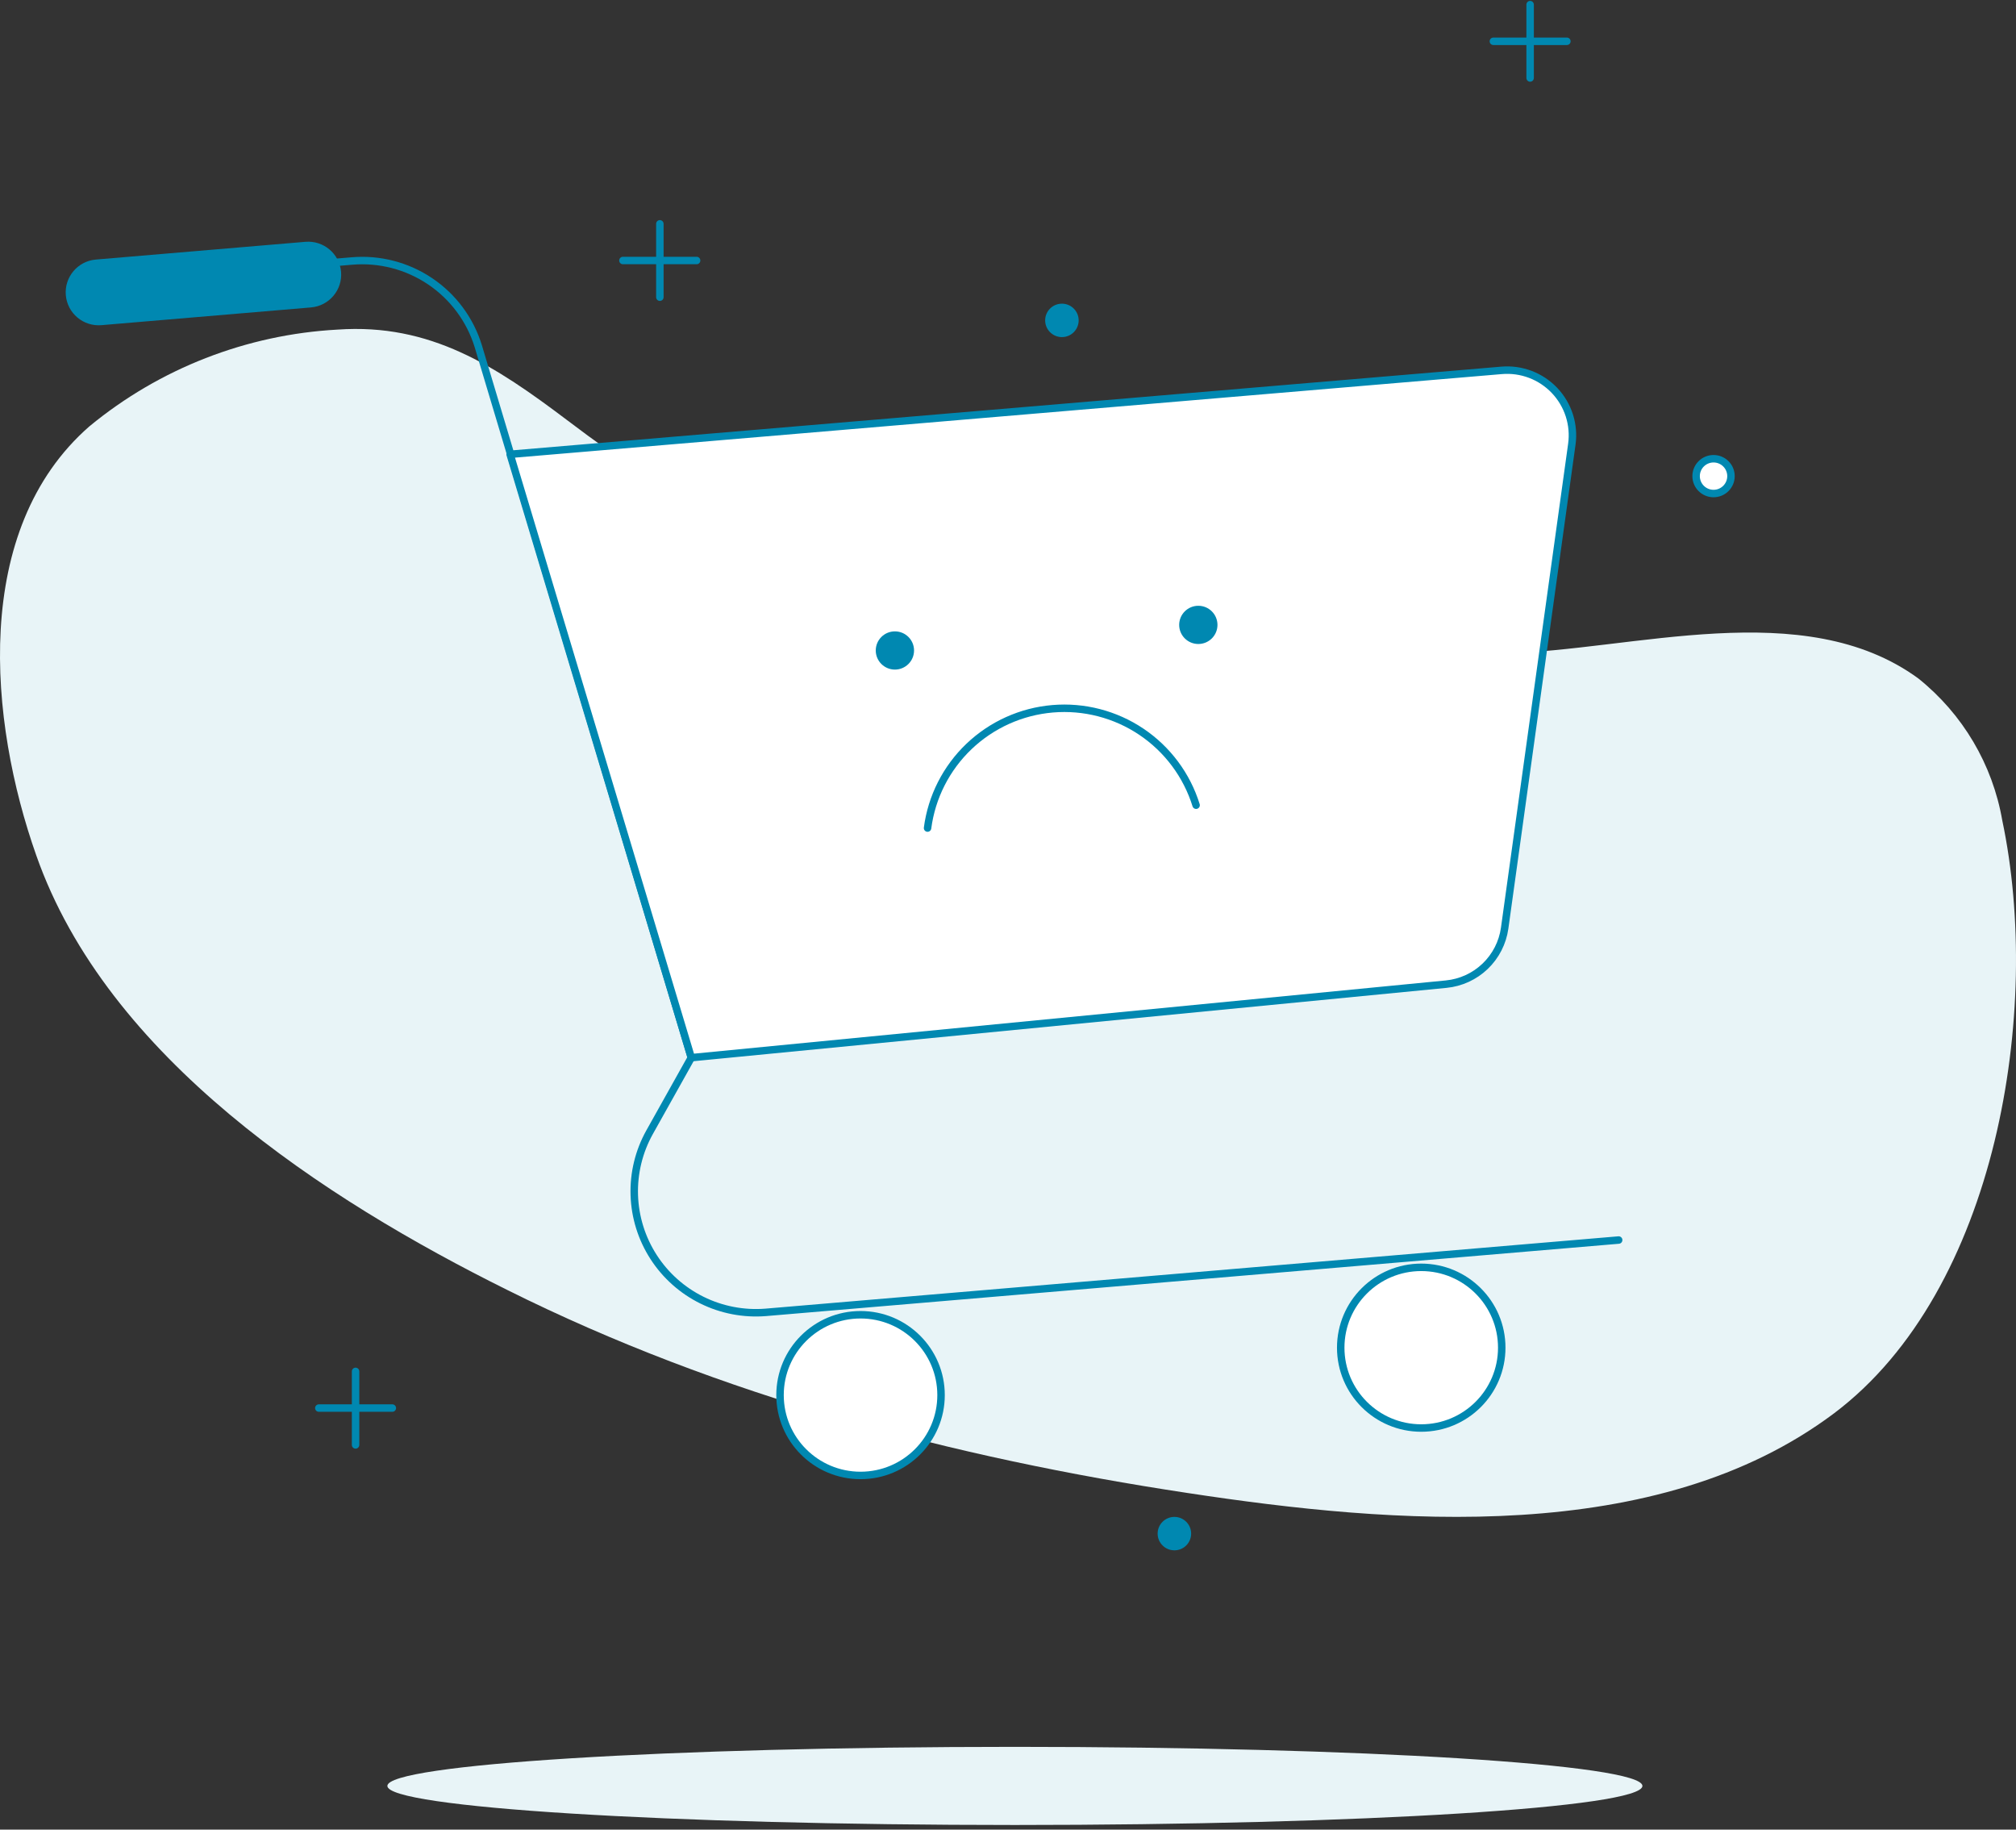 <svg width="270" height="245" viewBox="0 0 270 245" fill="none" xmlns="http://www.w3.org/2000/svg">
<rect x="0" y="0" width="270" height="245" fill="#333333" stroke="none"/>
<path d="M181.895 87.835C162.733 87.835 143.227 87.058 124.981 81.987C107.078 77.03 90.64 67.413 75.988 56.288C66.395 49.047 57.672 43.268 45.218 44.136C33.034 44.794 21.383 49.333 11.976 57.088C-3.867 70.931 -1.486 96.584 4.856 114.539C14.38 141.654 43.364 160.546 67.998 172.767C96.455 186.952 127.728 195.199 159.07 199.927C186.543 204.108 221.846 207.123 245.655 189.237C267.519 172.767 273.517 135.212 268.16 109.856C266.86 102.365 262.863 95.607 256.919 90.85C241.557 79.634 218.64 87.127 201.378 87.493C194.968 87.63 188.443 87.79 181.895 87.835Z" fill="#E8F4F7"/>
<path d="M135.924 244.381C182.341 244.381 219.968 242.039 219.968 239.15C219.968 236.261 182.341 233.918 135.924 233.918C89.508 233.918 51.88 236.261 51.88 239.15C51.88 242.039 89.508 244.381 135.924 244.381Z" fill="#E8F4F7"/>
<path d="M17.333 37.466L47.095 34.953C50.807 34.629 54.517 35.586 57.605 37.666C60.693 39.745 62.972 42.819 64.06 46.375L92.586 141.631L87 151.614C85.565 154.186 84.856 157.098 84.95 160.041C85.044 162.983 85.936 165.844 87.532 168.32C89.127 170.796 91.366 172.794 94.01 174.1C96.654 175.406 99.604 175.972 102.545 175.737L216.786 166.051" stroke="#0088B1" stroke-linecap="round" stroke-linejoin="round"/>
<path d="M68.318 60.834L201.104 49.595C202.412 49.483 203.728 49.667 204.956 50.132C206.183 50.597 207.29 51.332 208.193 52.282C209.097 53.232 209.775 54.373 210.177 55.62C210.578 56.868 210.693 58.189 210.513 59.486L201.516 124.293C201.243 126.237 200.322 128.034 198.902 129.393C197.482 130.752 195.645 131.595 193.686 131.786L92.586 141.631L68.318 60.834Z" fill="white" stroke="#0088B1" stroke-linecap="round" stroke-linejoin="round"/>
<path d="M115.251 197.575C121.206 197.575 126.034 192.758 126.034 186.815C126.034 180.873 121.206 176.056 115.251 176.056C109.296 176.056 104.468 180.873 104.468 186.815C104.468 192.758 109.296 197.575 115.251 197.575Z" fill="white" stroke="#0088B1" stroke-linecap="round" stroke-linejoin="round"/>
<path d="M190.344 191.224C196.299 191.224 201.127 186.407 201.127 180.465C201.127 174.523 196.299 169.706 190.344 169.706C184.388 169.706 179.561 174.523 179.561 180.465C179.561 186.407 184.388 191.224 190.344 191.224Z" fill="white" stroke="#0088B1" stroke-linecap="round" stroke-linejoin="round"/>
<path d="M40.901 32.381L12.843 34.756C10.411 34.962 8.607 37.096 8.814 39.522C9.02 41.948 11.158 43.748 13.59 43.542L41.649 41.167C44.08 40.961 45.884 38.827 45.678 36.401C45.471 33.975 43.333 32.175 40.901 32.381Z" fill="#0088B1"/>
<path d="M124.226 110.884C124.773 106.715 126.733 102.858 129.779 99.953C132.825 97.048 136.775 95.269 140.974 94.911C145.173 94.554 149.368 95.64 152.864 97.988C156.359 100.337 158.945 103.807 160.192 107.823" stroke="#0088B1" stroke-linecap="round" stroke-linejoin="round"/>
<path d="M160.489 86.236C161.906 86.236 163.054 85.091 163.054 83.678C163.054 82.265 161.906 81.119 160.489 81.119C159.073 81.119 157.925 82.265 157.925 83.678C157.925 85.091 159.073 86.236 160.489 86.236Z" fill="#0088B1"/>
<path d="M119.853 89.663C121.269 89.663 122.417 88.517 122.417 87.104C122.417 85.691 121.269 84.546 119.853 84.546C118.437 84.546 117.289 85.691 117.289 87.104C117.289 88.517 118.437 89.663 119.853 89.663Z" fill="#0088B1"/>
<path d="M47.622 183.64V193.486" stroke="#0088B1" stroke-linecap="round" stroke-linejoin="round"/>
<path d="M42.7 188.552H52.544" stroke="#0088B1" stroke-linecap="round" stroke-linejoin="round"/>
<path d="M204.927 0.619V10.442" stroke="#0088B1" stroke-linecap="round" stroke-linejoin="round"/>
<path d="M200.005 5.531H209.849" stroke="#0088B1" stroke-linecap="round" stroke-linejoin="round"/>
<path d="M88.374 29.973V39.796" stroke="#0088B1" stroke-linecap="round" stroke-linejoin="round"/>
<path d="M83.428 34.884H93.296" stroke="#0088B1" stroke-linecap="round" stroke-linejoin="round"/>
<path d="M229.492 66.088C230.782 66.088 231.828 65.045 231.828 63.758C231.828 62.471 230.782 61.428 229.492 61.428C228.203 61.428 227.157 62.471 227.157 63.758C227.157 65.045 228.203 66.088 229.492 66.088Z" fill="white" stroke="#0088B1" stroke-linecap="round" stroke-linejoin="round"/>
<path d="M142.22 45.141C143.459 45.141 144.464 44.139 144.464 42.902C144.464 41.666 143.459 40.664 142.22 40.664C140.981 40.664 139.977 41.666 139.977 42.902C139.977 44.139 140.981 45.141 142.22 45.141Z" fill="#0088B1"/>
<path d="M157.285 207.603C158.524 207.603 159.528 206.601 159.528 205.364C159.528 204.128 158.524 203.125 157.285 203.125C156.046 203.125 155.041 204.128 155.041 205.364C155.041 206.601 156.046 207.603 157.285 207.603Z" fill="#0088B1"/>
</svg>
